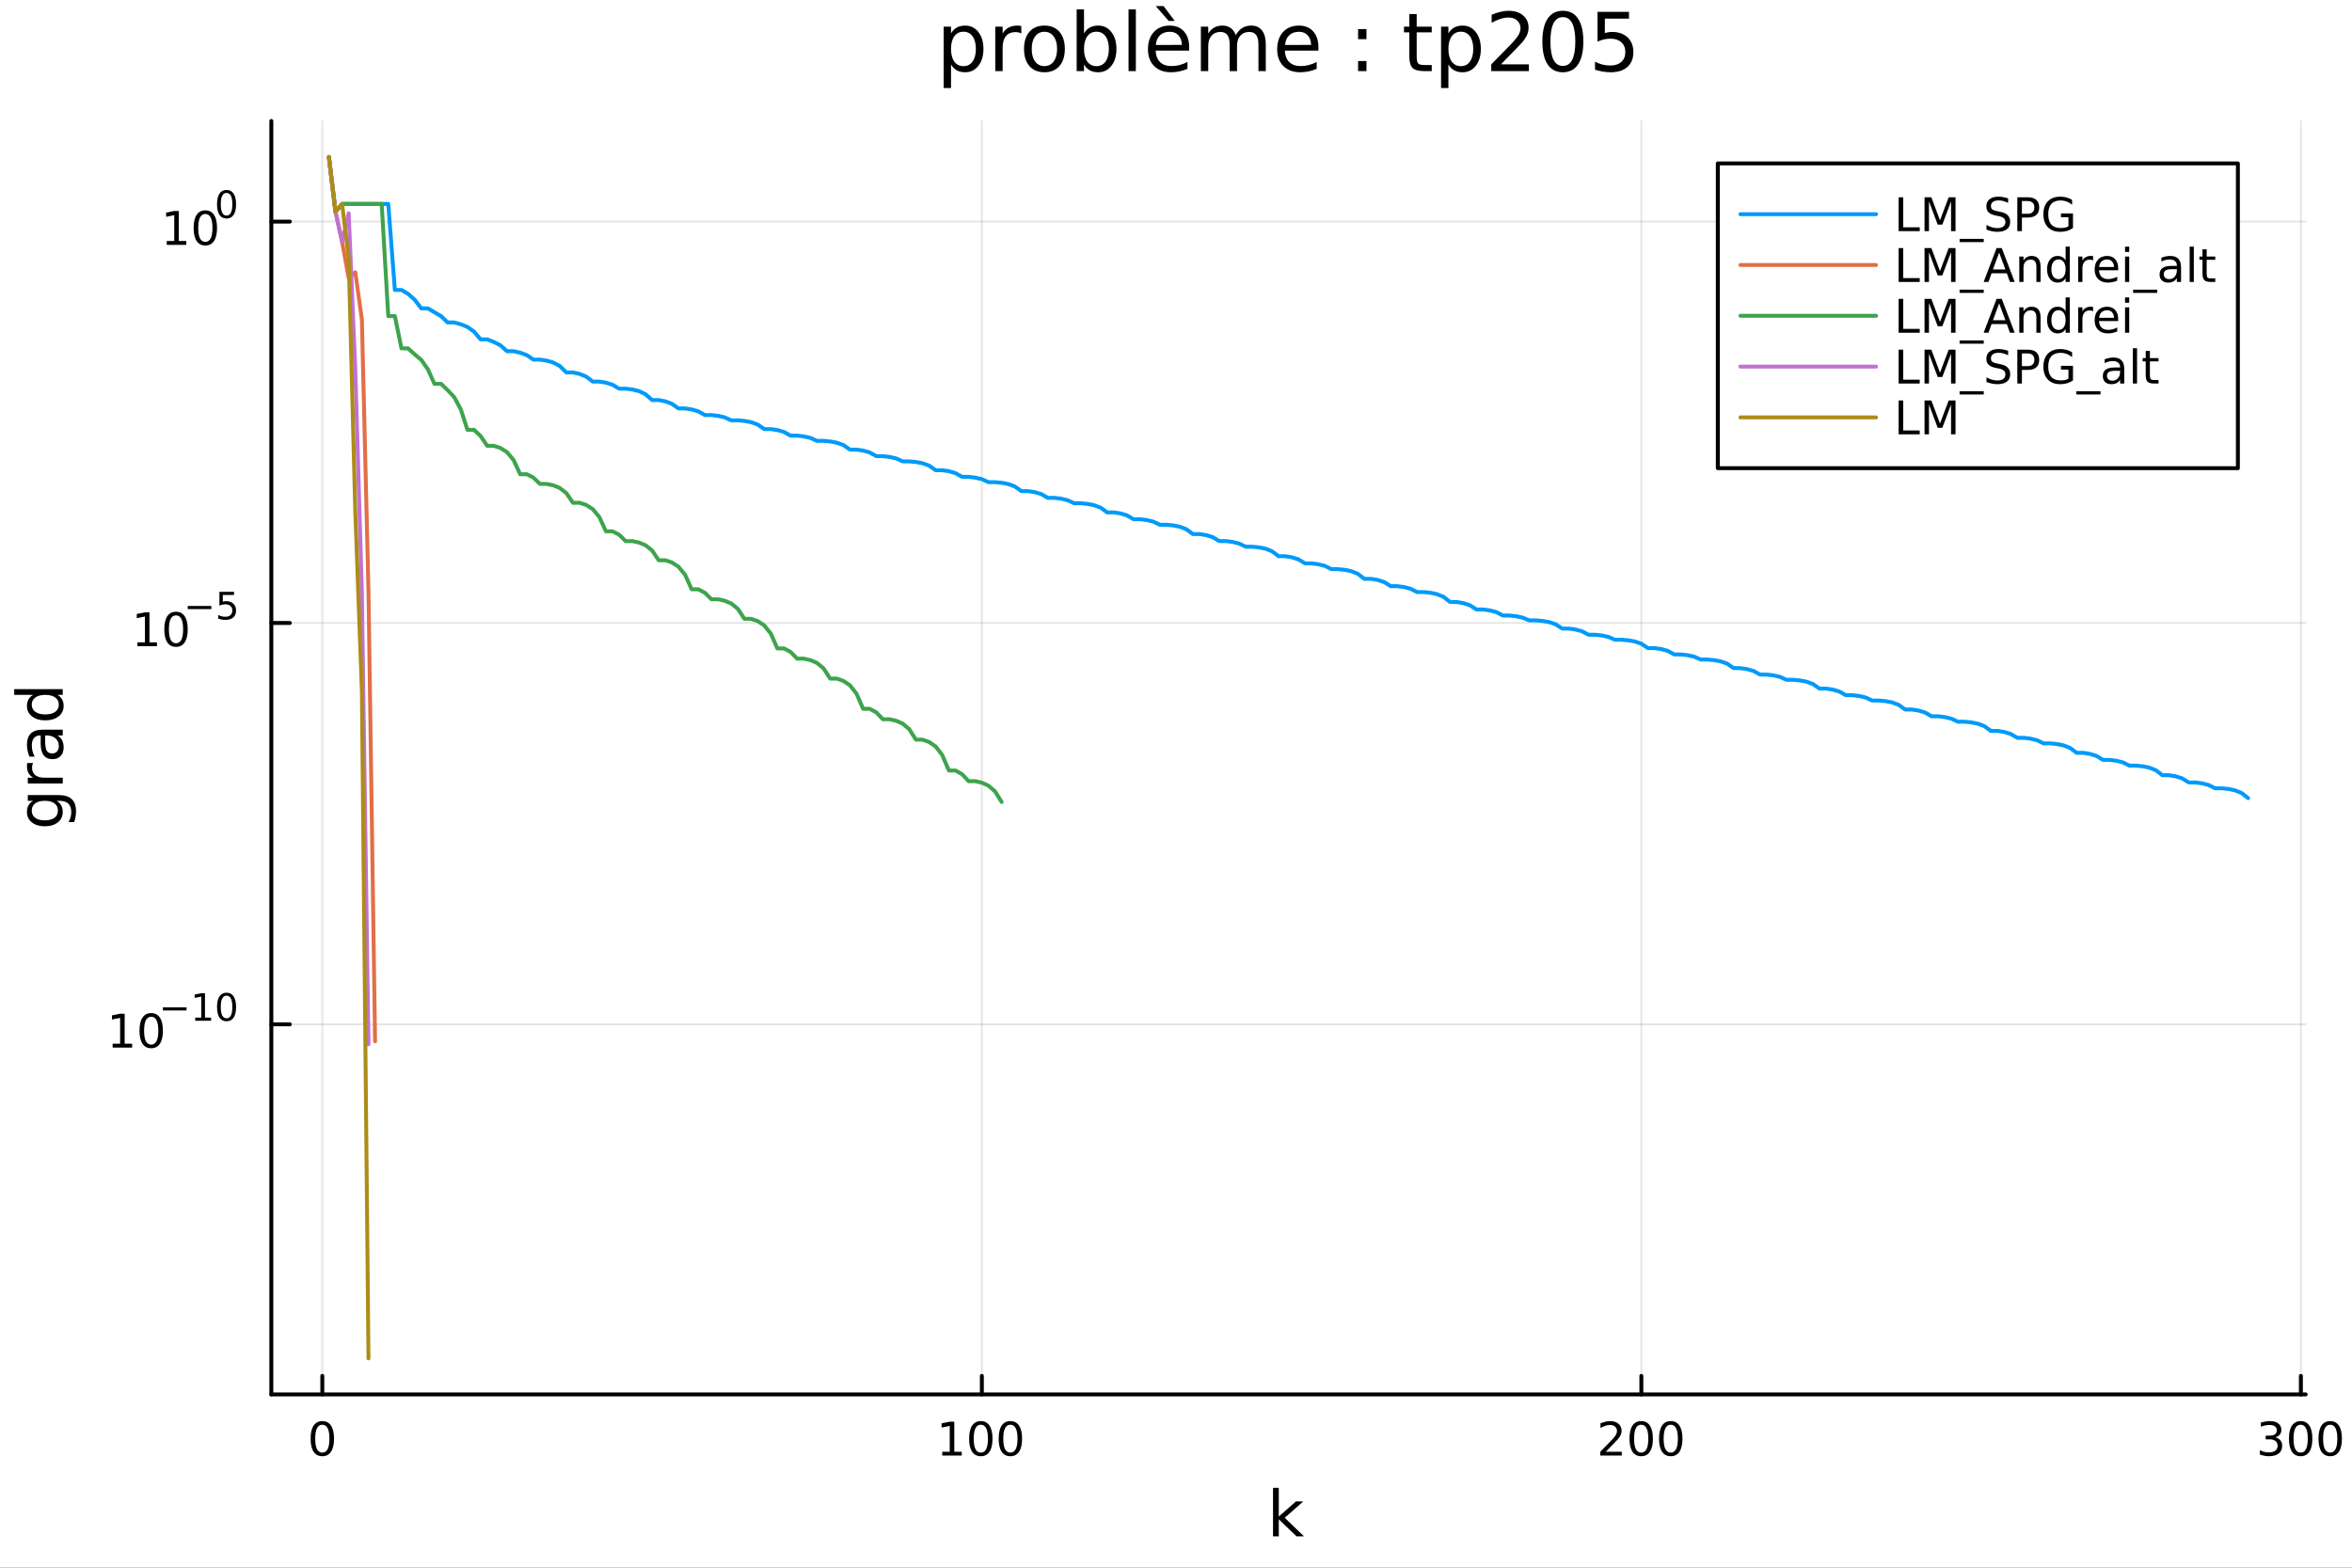 <?xml version="1.0" encoding="utf-8"?>
<svg xmlns="http://www.w3.org/2000/svg" xmlns:xlink="http://www.w3.org/1999/xlink" width="600" height="400" viewBox="0 0 2400 1600">
<rect x="0" y="0" width="2400" height="1600" fill="#333333" stroke="none"/>
<defs>
  <clipPath id="clip650">
    <rect x="0" y="0" width="2400" height="1600"/>
  </clipPath>
</defs>
<path clip-path="url(#clip650)" d="M0 1600 L2400 1600 L2400 0 L0 0  Z" fill="#ffffff" fill-rule="evenodd" fill-opacity="1"/>
<defs>
  <clipPath id="clip651">
    <rect x="480" y="0" width="1681" height="1600"/>
  </clipPath>
</defs>
<path clip-path="url(#clip650)" d="M276.876 1423.18 L2352.76 1423.18 L2352.76 123.472 L276.876 123.472  Z" fill="#ffffff" fill-rule="evenodd" fill-opacity="1"/>
<defs>
  <clipPath id="clip652">
    <rect x="276" y="123" width="2077" height="1301"/>
  </clipPath>
</defs>
<polyline clip-path="url(#clip652)" style="stroke:#000000; stroke-linecap:round; stroke-linejoin:round; stroke-width:2; stroke-opacity:0.1; fill:none" points="328.897,1423.18 328.897,123.472 "/>
<polyline clip-path="url(#clip652)" style="stroke:#000000; stroke-linecap:round; stroke-linejoin:round; stroke-width:2; stroke-opacity:0.1; fill:none" points="1001.88,1423.18 1001.88,123.472 "/>
<polyline clip-path="url(#clip652)" style="stroke:#000000; stroke-linecap:round; stroke-linejoin:round; stroke-width:2; stroke-opacity:0.1; fill:none" points="1674.86,1423.18 1674.86,123.472 "/>
<polyline clip-path="url(#clip652)" style="stroke:#000000; stroke-linecap:round; stroke-linejoin:round; stroke-width:2; stroke-opacity:0.1; fill:none" points="2347.84,1423.18 2347.84,123.472 "/>
<polyline clip-path="url(#clip650)" style="stroke:#000000; stroke-linecap:round; stroke-linejoin:round; stroke-width:4; stroke-opacity:1; fill:none" points="276.876,1423.18 2352.76,1423.18 "/>
<polyline clip-path="url(#clip650)" style="stroke:#000000; stroke-linecap:round; stroke-linejoin:round; stroke-width:4; stroke-opacity:1; fill:none" points="328.897,1423.18 328.897,1404.28 "/>
<polyline clip-path="url(#clip650)" style="stroke:#000000; stroke-linecap:round; stroke-linejoin:round; stroke-width:4; stroke-opacity:1; fill:none" points="1001.88,1423.18 1001.88,1404.28 "/>
<polyline clip-path="url(#clip650)" style="stroke:#000000; stroke-linecap:round; stroke-linejoin:round; stroke-width:4; stroke-opacity:1; fill:none" points="1674.86,1423.18 1674.86,1404.28 "/>
<polyline clip-path="url(#clip650)" style="stroke:#000000; stroke-linecap:round; stroke-linejoin:round; stroke-width:4; stroke-opacity:1; fill:none" points="2347.84,1423.18 2347.84,1404.28 "/>
<path clip-path="url(#clip650)" d="M328.897 1454.1 Q325.286 1454.1 323.457 1457.66 Q321.652 1461.2 321.652 1468.33 Q321.652 1475.44 323.457 1479.01 Q325.286 1482.55 328.897 1482.55 Q332.531 1482.55 334.337 1479.01 Q336.166 1475.44 336.166 1468.33 Q336.166 1461.2 334.337 1457.66 Q332.531 1454.1 328.897 1454.1 M328.897 1450.39 Q334.707 1450.39 337.763 1455 Q340.841 1459.58 340.841 1468.33 Q340.841 1477.06 337.763 1481.67 Q334.707 1486.25 328.897 1486.25 Q323.087 1486.25 320.008 1481.67 Q316.953 1477.06 316.953 1468.33 Q316.953 1459.58 320.008 1455 Q323.087 1450.39 328.897 1450.39 Z" fill="#000000" fill-rule="nonzero" fill-opacity="1" /><path clip-path="url(#clip650)" d="M961.486 1481.64 L969.125 1481.64 L969.125 1455.28 L960.814 1456.95 L960.814 1452.69 L969.078 1451.02 L973.754 1451.02 L973.754 1481.64 L981.393 1481.64 L981.393 1485.58 L961.486 1485.58 L961.486 1481.64 Z" fill="#000000" fill-rule="nonzero" fill-opacity="1" /><path clip-path="url(#clip650)" d="M1000.84 1454.1 Q997.226 1454.1 995.398 1457.66 Q993.592 1461.2 993.592 1468.33 Q993.592 1475.44 995.398 1479.01 Q997.226 1482.55 1000.84 1482.55 Q1004.47 1482.55 1006.28 1479.01 Q1008.11 1475.44 1008.11 1468.33 Q1008.11 1461.2 1006.28 1457.66 Q1004.47 1454.1 1000.84 1454.1 M1000.84 1450.39 Q1006.65 1450.39 1009.7 1455 Q1012.78 1459.58 1012.78 1468.33 Q1012.78 1477.06 1009.7 1481.67 Q1006.65 1486.25 1000.84 1486.25 Q995.027 1486.25 991.949 1481.67 Q988.893 1477.06 988.893 1468.33 Q988.893 1459.58 991.949 1455 Q995.027 1450.39 1000.84 1450.39 Z" fill="#000000" fill-rule="nonzero" fill-opacity="1" /><path clip-path="url(#clip650)" d="M1031 1454.1 Q1027.39 1454.1 1025.56 1457.66 Q1023.75 1461.2 1023.75 1468.33 Q1023.75 1475.44 1025.56 1479.01 Q1027.39 1482.55 1031 1482.55 Q1034.63 1482.55 1036.44 1479.01 Q1038.27 1475.44 1038.27 1468.33 Q1038.27 1461.2 1036.44 1457.66 Q1034.63 1454.1 1031 1454.1 M1031 1450.39 Q1036.81 1450.39 1039.86 1455 Q1042.94 1459.58 1042.94 1468.33 Q1042.94 1477.06 1039.86 1481.67 Q1036.81 1486.25 1031 1486.25 Q1025.19 1486.25 1022.11 1481.67 Q1019.05 1477.06 1019.05 1468.33 Q1019.05 1459.58 1022.11 1455 Q1025.19 1450.39 1031 1450.39 Z" fill="#000000" fill-rule="nonzero" fill-opacity="1" /><path clip-path="url(#clip650)" d="M1638.55 1481.64 L1654.87 1481.64 L1654.87 1485.58 L1632.93 1485.58 L1632.93 1481.64 Q1635.59 1478.89 1640.17 1474.26 Q1644.78 1469.61 1645.96 1468.27 Q1648.21 1465.74 1649.09 1464.01 Q1649.99 1462.25 1649.99 1460.56 Q1649.99 1457.8 1648.04 1456.07 Q1646.12 1454.33 1643.02 1454.33 Q1640.82 1454.33 1638.37 1455.09 Q1635.94 1455.86 1633.16 1457.41 L1633.16 1452.69 Q1635.98 1451.55 1638.44 1450.97 Q1640.89 1450.39 1642.93 1450.39 Q1648.3 1450.39 1651.49 1453.08 Q1654.69 1455.77 1654.69 1460.26 Q1654.69 1462.39 1653.88 1464.31 Q1653.09 1466.2 1650.98 1468.8 Q1650.41 1469.47 1647.3 1472.69 Q1644.2 1475.88 1638.55 1481.64 Z" fill="#000000" fill-rule="nonzero" fill-opacity="1" /><path clip-path="url(#clip650)" d="M1674.69 1454.1 Q1671.08 1454.1 1669.25 1457.66 Q1667.44 1461.2 1667.44 1468.33 Q1667.44 1475.44 1669.25 1479.01 Q1671.08 1482.55 1674.69 1482.55 Q1678.32 1482.55 1680.13 1479.01 Q1681.96 1475.44 1681.96 1468.33 Q1681.96 1461.2 1680.13 1457.66 Q1678.32 1454.1 1674.69 1454.1 M1674.69 1450.39 Q1680.5 1450.39 1683.55 1455 Q1686.63 1459.58 1686.63 1468.33 Q1686.63 1477.06 1683.55 1481.67 Q1680.5 1486.25 1674.69 1486.25 Q1668.88 1486.25 1665.8 1481.67 Q1662.74 1477.06 1662.74 1468.33 Q1662.74 1459.58 1665.8 1455 Q1668.88 1450.39 1674.69 1450.39 Z" fill="#000000" fill-rule="nonzero" fill-opacity="1" /><path clip-path="url(#clip650)" d="M1704.85 1454.1 Q1701.24 1454.1 1699.41 1457.66 Q1697.6 1461.2 1697.6 1468.33 Q1697.6 1475.44 1699.41 1479.01 Q1701.24 1482.55 1704.85 1482.55 Q1708.48 1482.55 1710.29 1479.01 Q1712.12 1475.44 1712.12 1468.33 Q1712.12 1461.2 1710.29 1457.66 Q1708.48 1454.1 1704.85 1454.1 M1704.85 1450.39 Q1710.66 1450.39 1713.72 1455 Q1716.79 1459.58 1716.79 1468.33 Q1716.79 1477.06 1713.72 1481.67 Q1710.66 1486.25 1704.85 1486.25 Q1699.04 1486.25 1695.96 1481.67 Q1692.9 1477.06 1692.9 1468.33 Q1692.9 1459.58 1695.96 1455 Q1699.04 1450.39 1704.85 1450.39 Z" fill="#000000" fill-rule="nonzero" fill-opacity="1" /><path clip-path="url(#clip650)" d="M2321.6 1466.95 Q2324.96 1467.66 2326.84 1469.93 Q2328.73 1472.2 2328.73 1475.53 Q2328.73 1480.65 2325.22 1483.45 Q2321.7 1486.25 2315.22 1486.25 Q2313.04 1486.25 2310.73 1485.81 Q2308.43 1485.39 2305.98 1484.54 L2305.98 1480.02 Q2307.92 1481.16 2310.24 1481.74 Q2312.55 1482.32 2315.08 1482.32 Q2319.48 1482.32 2321.77 1480.58 Q2324.08 1478.84 2324.08 1475.53 Q2324.08 1472.48 2321.93 1470.77 Q2319.8 1469.03 2315.98 1469.03 L2311.95 1469.03 L2311.95 1465.19 L2316.17 1465.19 Q2319.61 1465.19 2321.44 1463.82 Q2323.27 1462.43 2323.27 1459.84 Q2323.27 1457.18 2321.37 1455.77 Q2319.5 1454.33 2315.98 1454.33 Q2314.06 1454.33 2311.86 1454.75 Q2309.66 1455.16 2307.02 1456.04 L2307.02 1451.88 Q2309.68 1451.14 2312 1450.77 Q2314.34 1450.39 2316.4 1450.39 Q2321.72 1450.39 2324.82 1452.83 Q2327.92 1455.23 2327.92 1459.35 Q2327.92 1462.22 2326.28 1464.21 Q2324.64 1466.18 2321.6 1466.95 Z" fill="#000000" fill-rule="nonzero" fill-opacity="1" /><path clip-path="url(#clip650)" d="M2347.6 1454.1 Q2343.99 1454.1 2342.16 1457.66 Q2340.35 1461.2 2340.35 1468.33 Q2340.35 1475.44 2342.16 1479.01 Q2343.99 1482.55 2347.6 1482.55 Q2351.23 1482.55 2353.04 1479.01 Q2354.87 1475.44 2354.87 1468.33 Q2354.87 1461.2 2353.04 1457.66 Q2351.23 1454.1 2347.6 1454.1 M2347.6 1450.39 Q2353.41 1450.39 2356.47 1455 Q2359.54 1459.58 2359.54 1468.33 Q2359.54 1477.06 2356.47 1481.67 Q2353.41 1486.25 2347.6 1486.25 Q2341.79 1486.25 2338.71 1481.67 Q2335.66 1477.06 2335.66 1468.33 Q2335.66 1459.58 2338.71 1455 Q2341.79 1450.39 2347.6 1450.39 Z" fill="#000000" fill-rule="nonzero" fill-opacity="1" /><path clip-path="url(#clip650)" d="M2377.76 1454.1 Q2374.15 1454.1 2372.32 1457.66 Q2370.52 1461.2 2370.52 1468.33 Q2370.52 1475.44 2372.32 1479.01 Q2374.15 1482.55 2377.76 1482.55 Q2381.4 1482.55 2383.2 1479.01 Q2385.03 1475.44 2385.03 1468.33 Q2385.03 1461.2 2383.2 1457.66 Q2381.4 1454.1 2377.76 1454.1 M2377.76 1450.39 Q2383.57 1450.39 2386.63 1455 Q2389.71 1459.58 2389.71 1468.33 Q2389.71 1477.06 2386.63 1481.67 Q2383.57 1486.25 2377.76 1486.25 Q2371.95 1486.25 2368.87 1481.67 Q2365.82 1477.06 2365.82 1468.33 Q2365.82 1459.58 2368.87 1455 Q2371.95 1450.39 2377.76 1450.39 Z" fill="#000000" fill-rule="nonzero" fill-opacity="1" /><path clip-path="url(#clip650)" d="M1299 1518.52 L1304.89 1518.52 L1304.89 1547.77 L1322.36 1532.4 L1329.84 1532.4 L1310.93 1549.07 L1330.63 1568.04 L1323 1568.04 L1304.89 1550.63 L1304.89 1568.04 L1299 1568.04 L1299 1518.52 Z" fill="#000000" fill-rule="nonzero" fill-opacity="1" /><polyline clip-path="url(#clip652)" style="stroke:#000000; stroke-linecap:round; stroke-linejoin:round; stroke-width:2; stroke-opacity:0.1; fill:none" points="276.876,1045.45 2352.76,1045.45 "/>
<polyline clip-path="url(#clip652)" style="stroke:#000000; stroke-linecap:round; stroke-linejoin:round; stroke-width:2; stroke-opacity:0.1; fill:none" points="276.876,635.808 2352.76,635.808 "/>
<polyline clip-path="url(#clip652)" style="stroke:#000000; stroke-linecap:round; stroke-linejoin:round; stroke-width:2; stroke-opacity:0.1; fill:none" points="276.876,226.166 2352.76,226.166 "/>
<polyline clip-path="url(#clip650)" style="stroke:#000000; stroke-linecap:round; stroke-linejoin:round; stroke-width:4; stroke-opacity:1; fill:none" points="276.876,1423.18 276.876,123.472 "/>
<polyline clip-path="url(#clip650)" style="stroke:#000000; stroke-linecap:round; stroke-linejoin:round; stroke-width:4; stroke-opacity:1; fill:none" points="276.876,1045.45 295.773,1045.45 "/>
<polyline clip-path="url(#clip650)" style="stroke:#000000; stroke-linecap:round; stroke-linejoin:round; stroke-width:4; stroke-opacity:1; fill:none" points="276.876,635.808 295.773,635.808 "/>
<polyline clip-path="url(#clip650)" style="stroke:#000000; stroke-linecap:round; stroke-linejoin:round; stroke-width:4; stroke-opacity:1; fill:none" points="276.876,226.166 295.773,226.166 "/>
<path clip-path="url(#clip650)" d="M114.931 1065.24 L122.57 1065.24 L122.57 1038.88 L114.26 1040.54 L114.26 1036.28 L122.524 1034.62 L127.2 1034.62 L127.2 1065.24 L134.839 1065.24 L134.839 1069.18 L114.931 1069.18 L114.931 1065.24 Z" fill="#000000" fill-rule="nonzero" fill-opacity="1" /><path clip-path="url(#clip650)" d="M154.283 1037.7 Q150.672 1037.7 148.843 1041.26 Q147.038 1044.8 147.038 1051.93 Q147.038 1059.04 148.843 1062.6 Q150.672 1066.14 154.283 1066.14 Q157.917 1066.14 159.723 1062.6 Q161.552 1059.04 161.552 1051.93 Q161.552 1044.8 159.723 1041.26 Q157.917 1037.7 154.283 1037.7 M154.283 1033.99 Q160.093 1033.99 163.149 1038.6 Q166.227 1043.18 166.227 1051.93 Q166.227 1060.66 163.149 1065.26 Q160.093 1069.85 154.283 1069.85 Q148.473 1069.85 145.394 1065.26 Q142.339 1060.66 142.339 1051.93 Q142.339 1043.18 145.394 1038.6 Q148.473 1033.99 154.283 1033.99 Z" fill="#000000" fill-rule="nonzero" fill-opacity="1" /><path clip-path="url(#clip650)" d="M166.227 1028.09 L190.339 1028.09 L190.339 1031.29 L166.227 1031.29 L166.227 1028.09 Z" fill="#000000" fill-rule="nonzero" fill-opacity="1" /><path clip-path="url(#clip650)" d="M199.197 1038.57 L205.404 1038.57 L205.404 1017.15 L198.652 1018.5 L198.652 1015.04 L205.366 1013.69 L209.166 1013.69 L209.166 1038.57 L215.372 1038.57 L215.372 1041.77 L199.197 1041.77 L199.197 1038.57 Z" fill="#000000" fill-rule="nonzero" fill-opacity="1" /><path clip-path="url(#clip650)" d="M231.171 1016.19 Q228.237 1016.19 226.751 1019.08 Q225.284 1021.96 225.284 1027.75 Q225.284 1033.53 226.751 1036.43 Q228.237 1039.3 231.171 1039.3 Q234.124 1039.3 235.591 1036.43 Q237.076 1033.53 237.076 1027.75 Q237.076 1021.96 235.591 1019.08 Q234.124 1016.19 231.171 1016.19 M231.171 1013.18 Q235.891 1013.18 238.374 1016.92 Q240.876 1020.65 240.876 1027.75 Q240.876 1034.85 238.374 1038.59 Q235.891 1042.31 231.171 1042.31 Q226.45 1042.31 223.949 1038.59 Q221.466 1034.85 221.466 1027.75 Q221.466 1020.65 223.949 1016.92 Q226.45 1013.18 231.171 1013.18 Z" fill="#000000" fill-rule="nonzero" fill-opacity="1" /><path clip-path="url(#clip650)" d="M140.247 655.6 L147.886 655.6 L147.886 629.234 L139.575 630.901 L139.575 626.642 L147.839 624.975 L152.515 624.975 L152.515 655.6 L160.154 655.6 L160.154 659.535 L140.247 659.535 L140.247 655.6 Z" fill="#000000" fill-rule="nonzero" fill-opacity="1" /><path clip-path="url(#clip650)" d="M179.598 628.054 Q175.987 628.054 174.159 631.619 Q172.353 635.16 172.353 642.29 Q172.353 649.396 174.159 652.961 Q175.987 656.503 179.598 656.503 Q183.233 656.503 185.038 652.961 Q186.867 649.396 186.867 642.29 Q186.867 635.16 185.038 631.619 Q183.233 628.054 179.598 628.054 M179.598 624.35 Q185.409 624.35 188.464 628.957 Q191.543 633.54 191.543 642.29 Q191.543 651.017 188.464 655.623 Q185.409 660.207 179.598 660.207 Q173.788 660.207 170.71 655.623 Q167.654 651.017 167.654 642.29 Q167.654 633.54 170.71 628.957 Q173.788 624.35 179.598 624.35 Z" fill="#000000" fill-rule="nonzero" fill-opacity="1" /><path clip-path="url(#clip650)" d="M191.543 618.452 L215.654 618.452 L215.654 621.649 L191.543 621.649 L191.543 618.452 Z" fill="#000000" fill-rule="nonzero" fill-opacity="1" /><path clip-path="url(#clip650)" d="M223.892 604.045 L238.807 604.045 L238.807 607.242 L227.372 607.242 L227.372 614.126 Q228.199 613.844 229.027 613.712 Q229.854 613.562 230.682 613.562 Q235.384 613.562 238.13 616.138 Q240.876 618.715 240.876 623.116 Q240.876 627.649 238.054 630.169 Q235.233 632.67 230.099 632.67 Q228.331 632.67 226.488 632.369 Q224.663 632.068 222.707 631.467 L222.707 627.649 Q224.4 628.57 226.205 629.022 Q228.011 629.473 230.023 629.473 Q233.277 629.473 235.177 627.761 Q237.076 626.05 237.076 623.116 Q237.076 620.182 235.177 618.47 Q233.277 616.759 230.023 616.759 Q228.5 616.759 226.977 617.097 Q225.472 617.436 223.892 618.151 L223.892 604.045 Z" fill="#000000" fill-rule="nonzero" fill-opacity="1" /><path clip-path="url(#clip650)" d="M170.17 245.958 L177.809 245.958 L177.809 219.593 L169.499 221.26 L169.499 217 L177.762 215.334 L182.438 215.334 L182.438 245.958 L190.077 245.958 L190.077 249.894 L170.17 249.894 L170.17 245.958 Z" fill="#000000" fill-rule="nonzero" fill-opacity="1" /><path clip-path="url(#clip650)" d="M209.522 218.412 Q205.91 218.412 204.082 221.977 Q202.276 225.519 202.276 232.648 Q202.276 239.755 204.082 243.32 Q205.91 246.861 209.522 246.861 Q213.156 246.861 214.961 243.32 Q216.79 239.755 216.79 232.648 Q216.79 225.519 214.961 221.977 Q213.156 218.412 209.522 218.412 M209.522 214.709 Q215.332 214.709 218.387 219.315 Q221.466 223.898 221.466 232.648 Q221.466 241.375 218.387 245.982 Q215.332 250.565 209.522 250.565 Q203.711 250.565 200.633 245.982 Q197.577 241.375 197.577 232.648 Q197.577 223.898 200.633 219.315 Q203.711 214.709 209.522 214.709 Z" fill="#000000" fill-rule="nonzero" fill-opacity="1" /><path clip-path="url(#clip650)" d="M231.171 196.905 Q228.237 196.905 226.751 199.801 Q225.284 202.679 225.284 208.471 Q225.284 214.245 226.751 217.142 Q228.237 220.019 231.171 220.019 Q234.124 220.019 235.591 217.142 Q237.076 214.245 237.076 208.471 Q237.076 202.679 235.591 199.801 Q234.124 196.905 231.171 196.905 M231.171 193.895 Q235.891 193.895 238.374 197.638 Q240.876 201.362 240.876 208.471 Q240.876 215.562 238.374 219.305 Q235.891 223.029 231.171 223.029 Q226.45 223.029 223.949 219.305 Q221.466 215.562 221.466 208.471 Q221.466 201.362 223.949 197.638 Q226.45 193.895 231.171 193.895 Z" fill="#000000" fill-rule="nonzero" fill-opacity="1" /><path clip-path="url(#clip650)" d="M45.766 817.313 Q39.401 817.313 35.9 819.955 Q32.398 822.565 32.398 827.307 Q32.398 832.018 35.9 834.66 Q39.401 837.27 45.766 837.27 Q52.1 837.27 55.601 834.66 Q59.103 832.018 59.103 827.307 Q59.103 822.565 55.601 819.955 Q52.1 817.313 45.766 817.313 M59.58 811.457 Q68.683 811.457 73.107 815.499 Q77.563 819.541 77.563 827.88 Q77.563 830.967 77.086 833.705 Q76.64 836.442 75.685 839.02 L69.988 839.02 Q71.388 836.442 72.057 833.928 Q72.725 831.413 72.725 828.803 Q72.725 823.042 69.701 820.178 Q66.71 817.313 60.63 817.313 L57.734 817.313 Q60.885 819.127 62.445 821.96 Q64.004 824.793 64.004 828.739 Q64.004 835.296 59.007 839.307 Q54.01 843.317 45.766 843.317 Q37.491 843.317 32.494 839.307 Q27.497 835.296 27.497 828.739 Q27.497 824.793 29.056 821.96 Q30.616 819.127 33.767 817.313 L28.356 817.313 L28.356 811.457 L59.58 811.457 Z" fill="#000000" fill-rule="nonzero" fill-opacity="1" /><path clip-path="url(#clip650)" d="M33.831 778.737 Q33.258 779.724 33.003 780.901 Q32.717 782.047 32.717 783.447 Q32.717 788.413 35.963 791.086 Q39.178 793.728 45.225 793.728 L64.004 793.728 L64.004 799.616 L28.356 799.616 L28.356 793.728 L33.894 793.728 Q30.648 791.882 29.088 788.922 Q27.497 785.962 27.497 781.729 Q27.497 781.124 27.592 780.392 Q27.656 779.66 27.815 778.769 L33.831 778.737 Z" fill="#000000" fill-rule="nonzero" fill-opacity="1" /><path clip-path="url(#clip650)" d="M46.085 756.393 Q46.085 763.491 47.708 766.228 Q49.331 768.965 53.246 768.965 Q56.365 768.965 58.211 766.928 Q60.026 764.86 60.026 761.327 Q60.026 756.457 56.588 753.529 Q53.119 750.569 47.39 750.569 L46.085 750.569 L46.085 756.393 M43.666 744.712 L64.004 744.712 L64.004 750.569 L58.593 750.569 Q61.84 752.574 63.399 755.566 Q64.927 758.558 64.927 762.886 Q64.927 768.361 61.872 771.607 Q58.784 774.822 53.628 774.822 Q47.612 774.822 44.557 770.812 Q41.501 766.769 41.501 758.78 L41.501 750.569 L40.928 750.569 Q36.886 750.569 34.69 753.242 Q32.462 755.884 32.462 760.69 Q32.462 763.746 33.194 766.642 Q33.926 769.538 35.39 772.212 L29.98 772.212 Q28.738 768.997 28.133 765.974 Q27.497 762.95 27.497 760.085 Q27.497 752.351 31.507 748.532 Q35.518 744.712 43.666 744.712 Z" fill="#000000" fill-rule="nonzero" fill-opacity="1" /><path clip-path="url(#clip650)" d="M33.767 709.191 L14.479 709.191 L14.479 703.335 L64.004 703.335 L64.004 709.191 L58.657 709.191 Q61.84 711.038 63.399 713.87 Q64.927 716.671 64.927 720.618 Q64.927 727.079 59.771 731.153 Q54.615 735.195 46.212 735.195 Q37.809 735.195 32.653 731.153 Q27.497 727.079 27.497 720.618 Q27.497 716.671 29.056 713.87 Q30.584 711.038 33.767 709.191 M46.212 729.148 Q52.673 729.148 56.365 726.506 Q60.026 723.833 60.026 719.186 Q60.026 714.539 56.365 711.865 Q52.673 709.191 46.212 709.191 Q39.751 709.191 36.09 711.865 Q32.398 714.539 32.398 719.186 Q32.398 723.833 36.09 726.506 Q39.751 729.148 46.212 729.148 Z" fill="#000000" fill-rule="nonzero" fill-opacity="1" /><path clip-path="url(#clip650)" d="M970.428 65.77 L970.428 89.833 L962.934 89.833 L962.934 27.206 L970.428 27.206 L970.428 34.092 Q972.778 30.041 976.342 28.097 Q979.948 26.112 984.93 26.112 Q993.194 26.112 998.339 32.675 Q1003.52 39.237 1003.52 49.931 Q1003.52 60.626 998.339 67.188 Q993.194 73.751 984.93 73.751 Q979.948 73.751 976.342 71.806 Q972.778 69.821 970.428 65.77 M995.787 49.931 Q995.787 41.708 992.384 37.05 Q989.022 32.35 983.107 32.35 Q977.193 32.35 973.79 37.05 Q970.428 41.708 970.428 49.931 Q970.428 58.155 973.79 62.854 Q977.193 67.512 983.107 67.512 Q989.022 67.512 992.384 62.854 Q995.787 58.155 995.787 49.931 Z" fill="#000000" fill-rule="nonzero" fill-opacity="1" /><path clip-path="url(#clip650)" d="M1042.17 34.173 Q1040.91 33.444 1039.41 33.12 Q1037.96 32.756 1036.17 32.756 Q1029.85 32.756 1026.45 36.888 Q1023.09 40.979 1023.09 48.676 L1023.09 72.576 L1015.6 72.576 L1015.6 27.206 L1023.09 27.206 L1023.09 34.254 Q1025.44 30.122 1029.21 28.138 Q1032.97 26.112 1038.36 26.112 Q1039.13 26.112 1040.06 26.234 Q1040.99 26.315 1042.13 26.517 L1042.17 34.173 Z" fill="#000000" fill-rule="nonzero" fill-opacity="1" /><path clip-path="url(#clip650)" d="M1065.75 32.431 Q1059.75 32.431 1056.27 37.131 Q1052.78 41.789 1052.78 49.931 Q1052.78 58.074 1056.23 62.773 Q1059.71 67.431 1065.75 67.431 Q1071.7 67.431 1075.18 62.732 Q1078.67 58.033 1078.67 49.931 Q1078.67 41.87 1075.18 37.171 Q1071.7 32.431 1065.75 32.431 M1065.75 26.112 Q1075.47 26.112 1081.02 32.431 Q1086.57 38.751 1086.57 49.931 Q1086.57 61.071 1081.02 67.431 Q1075.47 73.751 1065.75 73.751 Q1055.98 73.751 1050.43 67.431 Q1044.92 61.071 1044.92 49.931 Q1044.92 38.751 1050.43 32.431 Q1055.98 26.112 1065.75 26.112 Z" fill="#000000" fill-rule="nonzero" fill-opacity="1" /><path clip-path="url(#clip650)" d="M1131.49 49.931 Q1131.49 41.708 1128.09 37.05 Q1124.73 32.35 1118.81 32.35 Q1112.9 32.35 1109.5 37.05 Q1106.13 41.708 1106.13 49.931 Q1106.13 58.155 1109.5 62.854 Q1112.9 67.512 1118.81 67.512 Q1124.73 67.512 1128.09 62.854 Q1131.49 58.155 1131.49 49.931 M1106.13 34.092 Q1108.48 30.041 1112.05 28.097 Q1115.65 26.112 1120.64 26.112 Q1128.9 26.112 1134.04 32.675 Q1139.23 39.237 1139.23 49.931 Q1139.23 60.626 1134.04 67.188 Q1128.9 73.751 1120.64 73.751 Q1115.65 73.751 1112.05 71.806 Q1108.48 69.821 1106.13 65.77 L1106.13 72.576 L1098.64 72.576 L1098.64 9.544 L1106.13 9.544 L1106.13 34.092 Z" fill="#000000" fill-rule="nonzero" fill-opacity="1" /><path clip-path="url(#clip650)" d="M1151.58 9.544 L1159.04 9.544 L1159.04 72.576 L1151.58 72.576 L1151.58 9.544 Z" fill="#000000" fill-rule="nonzero" fill-opacity="1" /><path clip-path="url(#clip650)" d="M1213.44 48.028 L1213.44 51.673 L1179.17 51.673 Q1179.66 59.37 1183.79 63.421 Q1187.96 67.431 1195.37 67.431 Q1199.67 67.431 1203.68 66.378 Q1207.73 65.325 1211.7 63.218 L1211.7 70.267 Q1207.69 71.968 1203.48 72.86 Q1199.26 73.751 1194.93 73.751 Q1184.07 73.751 1177.71 67.431 Q1171.39 61.112 1171.39 50.337 Q1171.39 39.197 1177.39 32.675 Q1183.42 26.112 1193.63 26.112 Q1202.79 26.112 1208.09 32.026 Q1213.44 37.9 1213.44 48.028 M1205.99 45.84 Q1205.91 39.723 1202.54 36.077 Q1199.22 32.431 1193.71 32.431 Q1187.48 32.431 1183.71 35.956 Q1179.98 39.48 1179.41 45.88 L1205.99 45.84 M1187.31 6.222 L1198.74 21.373 L1192.54 21.373 L1179.33 6.222 L1187.31 6.222 Z" fill="#000000" fill-rule="nonzero" fill-opacity="1" /><path clip-path="url(#clip650)" d="M1261 35.915 Q1263.79 30.892 1267.68 28.502 Q1271.57 26.112 1276.84 26.112 Q1283.93 26.112 1287.78 31.095 Q1291.62 36.037 1291.62 45.192 L1291.62 72.576 L1284.13 72.576 L1284.13 45.435 Q1284.13 38.913 1281.82 35.753 Q1279.51 32.594 1274.77 32.594 Q1268.98 32.594 1265.62 36.442 Q1262.26 40.29 1262.26 46.934 L1262.26 72.576 L1254.76 72.576 L1254.76 45.435 Q1254.76 38.873 1252.45 35.753 Q1250.14 32.594 1245.32 32.594 Q1239.61 32.594 1236.25 36.482 Q1232.89 40.331 1232.89 46.934 L1232.89 72.576 L1225.39 72.576 L1225.39 27.206 L1232.89 27.206 L1232.89 34.254 Q1235.44 30.082 1239 28.097 Q1242.57 26.112 1247.47 26.112 Q1252.41 26.112 1255.85 28.624 Q1259.34 31.135 1261 35.915 Z" fill="#000000" fill-rule="nonzero" fill-opacity="1" /><path clip-path="url(#clip650)" d="M1345.3 48.028 L1345.3 51.673 L1311.03 51.673 Q1311.51 59.37 1315.65 63.421 Q1319.82 67.431 1327.23 67.431 Q1331.53 67.431 1335.54 66.378 Q1339.59 65.325 1343.56 63.218 L1343.56 70.267 Q1339.55 71.968 1335.33 72.86 Q1331.12 73.751 1326.79 73.751 Q1315.93 73.751 1309.57 67.431 Q1303.25 61.112 1303.25 50.337 Q1303.25 39.197 1309.25 32.675 Q1315.28 26.112 1325.49 26.112 Q1334.64 26.112 1339.95 32.026 Q1345.3 37.9 1345.3 48.028 M1337.85 45.84 Q1337.76 39.723 1334.4 36.077 Q1331.08 32.431 1325.57 32.431 Q1319.33 32.431 1315.57 35.956 Q1311.84 39.48 1311.27 45.88 L1337.85 45.84 Z" fill="#000000" fill-rule="nonzero" fill-opacity="1" /><path clip-path="url(#clip650)" d="M1385.81 62.287 L1394.36 62.287 L1394.36 72.576 L1385.81 72.576 L1385.81 62.287 M1385.81 29.677 L1394.36 29.677 L1394.36 39.966 L1385.81 39.966 L1385.81 29.677 Z" fill="#000000" fill-rule="nonzero" fill-opacity="1" /><path clip-path="url(#clip650)" d="M1445.6 14.324 L1445.6 27.206 L1460.95 27.206 L1460.95 32.999 L1445.6 32.999 L1445.6 57.628 Q1445.6 63.178 1447.1 64.758 Q1448.64 66.338 1453.3 66.338 L1460.95 66.338 L1460.95 72.576 L1453.3 72.576 Q1444.67 72.576 1441.39 69.376 Q1438.1 66.135 1438.1 57.628 L1438.1 32.999 L1432.64 32.999 L1432.64 27.206 L1438.1 27.206 L1438.1 14.324 L1445.6 14.324 Z" fill="#000000" fill-rule="nonzero" fill-opacity="1" /><path clip-path="url(#clip650)" d="M1477.97 65.77 L1477.97 89.833 L1470.47 89.833 L1470.47 27.206 L1477.97 27.206 L1477.97 34.092 Q1480.32 30.041 1483.88 28.097 Q1487.49 26.112 1492.47 26.112 Q1500.73 26.112 1505.88 32.675 Q1511.06 39.237 1511.06 49.931 Q1511.06 60.626 1505.88 67.188 Q1500.73 73.751 1492.47 73.751 Q1487.49 73.751 1483.88 71.806 Q1480.32 69.821 1477.97 65.77 M1503.32 49.931 Q1503.32 41.708 1499.92 37.05 Q1496.56 32.35 1490.65 32.35 Q1484.73 32.35 1481.33 37.05 Q1477.97 41.708 1477.97 49.931 Q1477.97 58.155 1481.33 62.854 Q1484.73 67.512 1490.65 67.512 Q1496.56 67.512 1499.92 62.854 Q1503.32 58.155 1503.32 49.931 Z" fill="#000000" fill-rule="nonzero" fill-opacity="1" /><path clip-path="url(#clip650)" d="M1531.52 65.689 L1560.08 65.689 L1560.08 72.576 L1521.68 72.576 L1521.68 65.689 Q1526.33 60.869 1534.35 52.767 Q1542.42 44.625 1544.48 42.275 Q1548.41 37.86 1549.95 34.822 Q1551.53 31.743 1551.53 28.786 Q1551.53 23.965 1548.13 20.927 Q1544.77 17.889 1539.34 17.889 Q1535.49 17.889 1531.19 19.226 Q1526.94 20.562 1522.08 23.276 L1522.08 15.013 Q1527.02 13.028 1531.32 12.015 Q1535.61 11.002 1539.18 11.002 Q1548.57 11.002 1554.16 15.701 Q1559.75 20.4 1559.75 28.259 Q1559.75 31.986 1558.34 35.348 Q1556.96 38.67 1553.27 43.207 Q1552.26 44.382 1546.83 50.013 Q1541.4 55.603 1531.52 65.689 Z" fill="#000000" fill-rule="nonzero" fill-opacity="1" /><path clip-path="url(#clip650)" d="M1594.75 17.484 Q1588.43 17.484 1585.23 23.722 Q1582.07 29.92 1582.07 42.397 Q1582.07 54.833 1585.23 61.071 Q1588.43 67.269 1594.75 67.269 Q1601.11 67.269 1604.27 61.071 Q1607.47 54.833 1607.47 42.397 Q1607.47 29.92 1604.27 23.722 Q1601.11 17.484 1594.75 17.484 M1594.75 11.002 Q1604.92 11.002 1610.27 19.064 Q1615.66 27.084 1615.66 42.397 Q1615.66 57.669 1610.27 65.73 Q1604.92 73.751 1594.75 73.751 Q1584.59 73.751 1579.2 65.73 Q1573.85 57.669 1573.85 42.397 Q1573.85 27.084 1579.2 19.064 Q1584.59 11.002 1594.75 11.002 Z" fill="#000000" fill-rule="nonzero" fill-opacity="1" /><path clip-path="url(#clip650)" d="M1630.12 12.096 L1662.24 12.096 L1662.24 18.983 L1637.61 18.983 L1637.61 33.809 Q1639.39 33.201 1641.18 32.918 Q1642.96 32.594 1644.74 32.594 Q1654.87 32.594 1660.78 38.143 Q1666.7 43.693 1666.7 53.172 Q1666.7 62.935 1660.62 68.363 Q1654.54 73.751 1643.49 73.751 Q1639.68 73.751 1635.71 73.103 Q1631.78 72.454 1627.57 71.158 L1627.57 62.935 Q1631.21 64.92 1635.1 65.892 Q1638.99 66.864 1643.32 66.864 Q1650.33 66.864 1654.42 63.178 Q1658.51 59.492 1658.51 53.172 Q1658.51 46.853 1654.42 43.166 Q1650.33 39.48 1643.32 39.48 Q1640.04 39.48 1636.76 40.209 Q1633.52 40.938 1630.12 42.478 L1630.12 12.096 Z" fill="#000000" fill-rule="nonzero" fill-opacity="1" /><polyline clip-path="url(#clip652)" style="stroke:#009af9; stroke-linecap:round; stroke-linejoin:round; stroke-width:4; stroke-opacity:1; fill:none" points="335.627,160.256 342.357,216.069 349.086,208.142 355.816,208.142 362.546,208.142 369.276,208.142 376.006,208.142 382.736,208.142 389.465,208.142 396.195,208.142 402.925,295.921 409.655,295.921 416.385,299.895 423.115,305.902 429.844,314.734 436.574,314.734 443.304,318.658 450.034,322.628 456.764,329.099 463.493,329.099 470.223,330.978 476.953,333.66 483.683,338.434 490.413,346.384 497.143,346.384 503.872,349.014 510.602,352.409 517.332,358.443 524.062,358.443 530.792,359.953 537.521,362.434 544.251,367.046 550.981,367.046 557.711,368.079 564.441,369.954 571.171,373.526 577.9,380.08 584.63,380.08 591.36,381.628 598.09,384.339 604.82,389.444 611.549,389.444 618.279,390.559 625.009,392.651 631.739,396.662 638.469,396.662 645.199,397.509 651.928,399.146 658.658,402.318 665.388,408.309 672.118,408.309 678.848,409.612 685.578,412.094 692.307,416.85 699.037,416.85 705.767,417.856 712.497,419.814 719.227,423.605 725.956,423.605 732.686,424.396 739.416,425.949 746.146,428.979 752.876,428.979 759.606,429.605 766.335,430.841 773.065,433.266 779.795,437.938 786.525,437.938 793.255,438.921 799.984,440.852 806.714,444.601 813.444,444.601 820.174,445.382 826.904,446.922 833.634,449.932 840.363,449.932 847.093,450.554 853.823,451.785 860.553,454.202 867.283,458.871 874.012,458.871 880.742,459.853 887.472,461.786 894.202,465.548 900.932,465.548 907.662,466.331 914.391,467.88 921.121,470.909 927.851,470.909 934.581,471.535 941.311,472.775 948.04,475.212 954.77,479.922 961.5,479.922 968.23,480.914 974.96,482.869 981.69,486.674 988.419,486.674 995.149,487.467 1001.88,489.036 1008.61,492.105 1015.34,492.105 1022.07,492.74 1028.8,493.998 1035.53,496.47 1042.26,501.25 1048.99,501.25 1055.72,502.258 1062.45,504.245 1069.18,508.113 1075.91,508.113 1082.64,508.92 1089.37,510.516 1096.1,513.639 1102.83,513.639 1109.56,514.285 1116.29,515.567 1123.02,518.085 1129.75,522.951 1136.48,522.951 1143.21,523.979 1149.94,526.005 1156.66,529.946 1163.39,529.946 1170.12,530.769 1176.85,532.398 1183.58,535.583 1190.31,535.583 1197.04,536.243 1203.77,537.551 1210.5,540.12 1217.23,545.084 1223.96,545.084 1230.69,546.134 1237.42,548.202 1244.15,552.225 1250.88,552.225 1257.61,553.067 1264.34,554.73 1271.07,557.983 1277.8,557.983 1284.53,558.658 1291.26,559.995 1297.99,562.619 1304.72,567.688 1311.45,567.688 1318.18,568.761 1324.91,570.875 1331.64,574.985 1338.37,574.985 1345.1,575.846 1351.83,577.547 1358.56,580.871 1365.29,580.871 1372.02,581.561 1378.75,582.928 1385.48,585.612 1392.21,590.79 1398.94,590.79 1405.67,591.888 1412.4,594.05 1419.13,598.25 1425.86,598.25 1432.59,599.131 1439.32,600.871 1446.05,604.27 1452.78,604.27 1459.51,604.976 1466.24,606.375 1472.97,609.119 1479.7,614.411 1486.43,614.411 1493.16,615.534 1499.89,617.746 1506.62,622.04 1513.35,622.04 1520.08,622.941 1526.81,624.721 1533.53,628.197 1540.26,628.197 1546.99,628.92 1553.72,630.351 1560.45,633.158 1567.18,633.158 1573.91,633.737 1580.64,634.887 1587.37,637.15 1594.1,641.54 1600.83,641.54 1607.56,642.463 1614.29,644.284 1621.02,647.839 1627.75,647.839 1634.48,648.579 1641.21,650.043 1647.94,652.915 1654.67,652.915 1661.4,653.508 1668.13,654.685 1674.86,657 1681.59,661.489 1688.32,661.489 1695.05,662.433 1701.78,664.297 1708.51,667.933 1715.24,667.933 1721.97,668.69 1728.7,670.189 1735.43,673.127 1742.16,673.127 1748.89,673.734 1755.62,674.938 1762.35,677.307 1769.08,681.897 1775.81,681.897 1782.54,682.864 1789.27,684.771 1796,688.49 1802.73,688.49 1809.46,689.265 1816.19,690.799 1822.92,693.804 1829.65,693.804 1836.38,694.426 1843.11,695.658 1849.84,698.082 1856.57,702.775 1863.3,702.775 1870.03,703.765 1876.76,705.717 1883.49,709.52 1890.22,709.52 1896.95,710.313 1903.67,711.883 1910.4,714.957 1917.13,714.957 1923.86,715.594 1930.59,716.855 1937.32,719.335 1944.05,724.134 1950.78,724.134 1957.51,725.147 1964.24,727.144 1970.97,731.033 1977.7,731.033 1984.43,731.846 1991.16,733.453 1997.89,736.598 2004.62,736.598 2011.35,737.249 2018.08,738.54 2024.81,741.078 2031.54,745.984 2038.27,745.984 2045,747.021 2051.73,749.065 2058.46,753.042 2065.19,753.042 2071.92,753.874 2078.65,755.519 2085.38,758.735 2092.11,758.735 2098.84,759.402 2105.57,760.724 2112.3,763.32 2119.03,768.336 2125.76,768.336 2132.49,769.397 2139.22,771.489 2145.95,775.557 2152.68,775.557 2159.41,776.408 2166.14,778.092 2172.87,781.382 2179.6,781.382 2186.33,782.065 2193.06,783.418 2199.79,786.074 2206.52,791.202 2213.25,791.202 2219.98,792.288 2226.71,794.429 2233.44,798.589 2240.17,798.589 2246.9,799.46 2253.63,801.183 2260.36,804.549 2267.09,804.549 2273.82,805.248 2280.54,806.632 2287.27,809.35 2294,814.592 "/>
<polyline clip-path="url(#clip652)" style="stroke:#e26f46; stroke-linecap:round; stroke-linejoin:round; stroke-width:4; stroke-opacity:1; fill:none" points="335.627,160.256 342.357,216.069 349.086,246.889 355.816,283.722 362.546,277.879 369.276,326.151 376.006,603.263 382.736,1062.76 "/>
<polyline clip-path="url(#clip652)" style="stroke:#3da44d; stroke-linecap:round; stroke-linejoin:round; stroke-width:4; stroke-opacity:1; fill:none" points="335.627,160.256 342.357,216.069 349.086,208.142 355.816,208.142 362.546,208.142 369.276,208.142 376.006,208.142 382.736,208.142 389.465,208.142 396.195,322.592 402.925,322.592 409.655,355.541 416.385,355.541 423.115,361.659 429.844,367.279 436.574,376.802 443.304,391.747 450.034,391.747 456.764,398.164 463.493,405.297 470.223,417.841 476.953,438.652 483.683,438.652 490.413,445.072 497.143,454.979 503.872,454.979 510.602,457.198 517.332,461.459 524.062,469.493 530.792,483.996 537.521,483.996 544.251,487.413 550.981,493.903 557.711,493.903 564.441,495.297 571.171,498.031 577.9,503.298 584.63,513.139 591.36,513.139 598.09,515.335 604.82,519.595 611.549,527.653 618.279,542.263 625.009,542.263 631.739,545.702 638.469,552.272 645.199,552.272 651.928,553.686 658.658,556.461 665.388,561.807 672.118,571.799 678.848,571.799 685.578,574.033 692.307,578.37 699.037,586.571 705.767,601.429 712.497,601.429 719.227,604.938 725.956,611.64 732.686,611.64 739.416,613.085 746.146,615.919 752.876,621.377 759.606,631.565 766.335,631.565 773.065,633.85 779.795,638.28 786.525,646.651 793.255,661.792 799.984,661.792 806.714,665.379 813.444,672.225 820.174,672.225 826.904,673.703 833.634,676.601 840.363,682.179 847.093,692.578 853.823,692.578 860.553,694.915 867.283,699.445 874.012,707.992 880.742,723.427 887.472,723.427 894.202,727.096 900.932,734.09 907.662,734.09 914.391,735.603 921.121,738.568 927.851,744.269 934.581,754.883 941.311,754.883 948.04,757.274 954.77,761.906 961.5,770.635 968.23,786.369 974.96,786.369 981.69,790.121 988.419,797.268 995.149,797.268 1001.88,798.816 1008.61,801.849 1015.34,807.677 1022.07,818.51 "/>
<polyline clip-path="url(#clip652)" style="stroke:#c271d2; stroke-linecap:round; stroke-linejoin:round; stroke-width:4; stroke-opacity:1; fill:none" points="335.627,160.256 342.357,216.069 349.086,246.889 355.816,217.678 362.546,377.187 369.276,604.581 376.006,1065.79 "/>
<polyline clip-path="url(#clip652)" style="stroke:#ac8d18; stroke-linecap:round; stroke-linejoin:round; stroke-width:4; stroke-opacity:1; fill:none" points="335.627,160.256 342.357,216.069 349.086,208.142 355.816,263.93 362.546,522.914 369.276,705.568 376.006,1386.4 "/>
<path clip-path="url(#clip650)" d="M1752.87 477.836 L2283.56 477.836 L2283.56 166.796 L1752.87 166.796  Z" fill="#ffffff" fill-rule="evenodd" fill-opacity="1"/>
<polyline clip-path="url(#clip650)" style="stroke:#000000; stroke-linecap:round; stroke-linejoin:round; stroke-width:4; stroke-opacity:1; fill:none" points="1752.87,477.836 2283.56,477.836 2283.56,166.796 1752.87,166.796 1752.87,477.836 "/>
<polyline clip-path="url(#clip650)" style="stroke:#009af9; stroke-linecap:round; stroke-linejoin:round; stroke-width:4; stroke-opacity:1; fill:none" points="1775.94,218.636 1914.33,218.636 "/>
<path clip-path="url(#clip650)" d="M1937.39 201.356 L1942.07 201.356 L1942.07 231.981 L1958.9 231.981 L1958.9 235.916 L1937.39 235.916 L1937.39 201.356 Z" fill="#000000" fill-rule="nonzero" fill-opacity="1" /><path clip-path="url(#clip650)" d="M1963.81 201.356 L1970.77 201.356 L1979.59 224.874 L1988.46 201.356 L1995.43 201.356 L1995.43 235.916 L1990.87 235.916 L1990.87 205.569 L1981.95 229.272 L1977.26 229.272 L1968.34 205.569 L1968.34 235.916 L1963.81 235.916 L1963.81 201.356 Z" fill="#000000" fill-rule="nonzero" fill-opacity="1" /><path clip-path="url(#clip650)" d="M2024.22 243.786 L2024.22 247.096 L1999.59 247.096 L1999.59 243.786 L2024.22 243.786 Z" fill="#000000" fill-rule="nonzero" fill-opacity="1" /><path clip-path="url(#clip650)" d="M2049.13 202.49 L2049.13 207.05 Q2046.47 205.777 2044.11 205.152 Q2041.75 204.527 2039.55 204.527 Q2035.73 204.527 2033.64 206.008 Q2031.58 207.49 2031.58 210.221 Q2031.58 212.513 2032.95 213.694 Q2034.34 214.851 2038.18 215.569 L2041 216.147 Q2046.24 217.143 2048.71 219.666 Q2051.21 222.166 2051.21 226.379 Q2051.21 231.402 2047.83 233.994 Q2044.48 236.587 2037.97 236.587 Q2035.52 236.587 2032.74 236.031 Q2029.99 235.476 2027.02 234.388 L2027.02 229.573 Q2029.87 231.17 2032.6 231.981 Q2035.33 232.791 2037.97 232.791 Q2041.98 232.791 2044.15 231.217 Q2046.33 229.643 2046.33 226.726 Q2046.33 224.18 2044.75 222.744 Q2043.2 221.309 2039.64 220.592 L2036.79 220.036 Q2031.56 218.995 2029.22 216.772 Q2026.88 214.55 2026.88 210.592 Q2026.88 206.008 2030.1 203.37 Q2033.34 200.731 2039.01 200.731 Q2041.44 200.731 2043.97 201.171 Q2046.49 201.61 2049.13 202.49 Z" fill="#000000" fill-rule="nonzero" fill-opacity="1" /><path clip-path="url(#clip650)" d="M2063.18 205.198 L2063.18 218.184 L2069.06 218.184 Q2072.32 218.184 2074.11 216.495 Q2075.89 214.805 2075.89 211.68 Q2075.89 208.578 2074.11 206.888 Q2072.32 205.198 2069.06 205.198 L2063.18 205.198 M2058.5 201.356 L2069.06 201.356 Q2074.87 201.356 2077.83 203.995 Q2080.82 206.61 2080.82 211.68 Q2080.82 216.795 2077.83 219.411 Q2074.87 222.027 2069.06 222.027 L2063.18 222.027 L2063.18 235.916 L2058.5 235.916 L2058.5 201.356 Z" fill="#000000" fill-rule="nonzero" fill-opacity="1" /><path clip-path="url(#clip650)" d="M2110.66 230.985 L2110.66 221.703 L2103.02 221.703 L2103.02 217.86 L2115.29 217.86 L2115.29 232.698 Q2112.58 234.619 2109.31 235.615 Q2106.05 236.587 2102.35 236.587 Q2094.25 236.587 2089.66 231.865 Q2085.1 227.119 2085.1 218.67 Q2085.1 210.198 2089.66 205.476 Q2094.25 200.731 2102.35 200.731 Q2105.73 200.731 2108.76 201.564 Q2111.81 202.397 2114.38 204.018 L2114.38 208.995 Q2111.79 206.796 2108.87 205.684 Q2105.96 204.573 2102.74 204.573 Q2096.4 204.573 2093.2 208.115 Q2090.03 211.657 2090.03 218.67 Q2090.03 225.661 2093.2 229.203 Q2096.4 232.744 2102.74 232.744 Q2105.22 232.744 2107.16 232.328 Q2109.11 231.888 2110.66 230.985 Z" fill="#000000" fill-rule="nonzero" fill-opacity="1" /><polyline clip-path="url(#clip650)" style="stroke:#e26f46; stroke-linecap:round; stroke-linejoin:round; stroke-width:4; stroke-opacity:1; fill:none" points="1775.94,270.476 1914.33,270.476 "/>
<path clip-path="url(#clip650)" d="M1937.39 253.196 L1942.07 253.196 L1942.07 283.821 L1958.9 283.821 L1958.9 287.756 L1937.39 287.756 L1937.39 253.196 Z" fill="#000000" fill-rule="nonzero" fill-opacity="1" /><path clip-path="url(#clip650)" d="M1963.81 253.196 L1970.77 253.196 L1979.59 276.714 L1988.46 253.196 L1995.43 253.196 L1995.43 287.756 L1990.87 287.756 L1990.87 257.409 L1981.95 281.112 L1977.26 281.112 L1968.34 257.409 L1968.34 287.756 L1963.81 287.756 L1963.81 253.196 Z" fill="#000000" fill-rule="nonzero" fill-opacity="1" /><path clip-path="url(#clip650)" d="M2024.22 295.626 L2024.22 298.936 L1999.59 298.936 L1999.59 295.626 L2024.22 295.626 Z" fill="#000000" fill-rule="nonzero" fill-opacity="1" /><path clip-path="url(#clip650)" d="M2039.96 257.802 L2033.62 275.001 L2046.33 275.001 L2039.96 257.802 M2037.32 253.196 L2042.63 253.196 L2055.8 287.756 L2050.94 287.756 L2047.79 278.89 L2032.21 278.89 L2029.06 287.756 L2024.13 287.756 L2037.32 253.196 Z" fill="#000000" fill-rule="nonzero" fill-opacity="1" /><path clip-path="url(#clip650)" d="M2082.21 272.108 L2082.21 287.756 L2077.95 287.756 L2077.95 272.247 Q2077.95 268.566 2076.51 266.737 Q2075.08 264.909 2072.21 264.909 Q2068.76 264.909 2066.77 267.108 Q2064.78 269.307 2064.78 273.103 L2064.78 287.756 L2060.5 287.756 L2060.5 261.83 L2064.78 261.83 L2064.78 265.858 Q2066.31 263.52 2068.37 262.362 Q2070.45 261.205 2073.16 261.205 Q2077.63 261.205 2079.92 263.983 Q2082.21 266.737 2082.21 272.108 Z" fill="#000000" fill-rule="nonzero" fill-opacity="1" /><path clip-path="url(#clip650)" d="M2107.76 265.765 L2107.76 251.737 L2112.02 251.737 L2112.02 287.756 L2107.76 287.756 L2107.76 283.867 Q2106.42 286.182 2104.36 287.316 Q2102.32 288.427 2099.45 288.427 Q2094.75 288.427 2091.79 284.677 Q2088.85 280.927 2088.85 274.816 Q2088.85 268.705 2091.79 264.955 Q2094.75 261.205 2099.45 261.205 Q2102.32 261.205 2104.36 262.339 Q2106.42 263.45 2107.76 265.765 M2093.25 274.816 Q2093.25 279.515 2095.17 282.2 Q2097.12 284.862 2100.5 284.862 Q2103.88 284.862 2105.82 282.2 Q2107.76 279.515 2107.76 274.816 Q2107.76 270.117 2105.82 267.455 Q2103.88 264.77 2100.5 264.77 Q2097.12 264.77 2095.17 267.455 Q2093.25 270.117 2093.25 274.816 Z" fill="#000000" fill-rule="nonzero" fill-opacity="1" /><path clip-path="url(#clip650)" d="M2135.82 265.811 Q2135.1 265.395 2134.25 265.21 Q2133.41 265.001 2132.39 265.001 Q2128.78 265.001 2126.84 267.362 Q2124.92 269.7 2124.92 274.098 L2124.92 287.756 L2120.63 287.756 L2120.63 261.83 L2124.92 261.83 L2124.92 265.858 Q2126.26 263.497 2128.41 262.362 Q2130.56 261.205 2133.64 261.205 Q2134.08 261.205 2134.62 261.274 Q2135.15 261.321 2135.8 261.436 L2135.82 265.811 Z" fill="#000000" fill-rule="nonzero" fill-opacity="1" /><path clip-path="url(#clip650)" d="M2161.42 273.728 L2161.42 275.811 L2141.84 275.811 Q2142.12 280.209 2144.48 282.524 Q2146.86 284.816 2151.1 284.816 Q2153.55 284.816 2155.84 284.214 Q2158.16 283.612 2160.43 282.409 L2160.43 286.436 Q2158.13 287.408 2155.73 287.918 Q2153.32 288.427 2150.84 288.427 Q2144.64 288.427 2141 284.816 Q2137.39 281.205 2137.39 275.047 Q2137.39 268.682 2140.82 264.955 Q2144.27 261.205 2150.1 261.205 Q2155.33 261.205 2158.37 264.585 Q2161.42 267.941 2161.42 273.728 M2157.16 272.478 Q2157.12 268.983 2155.19 266.899 Q2153.3 264.816 2150.15 264.816 Q2146.58 264.816 2144.43 266.83 Q2142.3 268.844 2141.98 272.501 L2157.16 272.478 Z" fill="#000000" fill-rule="nonzero" fill-opacity="1" /><path clip-path="url(#clip650)" d="M2168.41 261.83 L2172.67 261.83 L2172.67 287.756 L2168.41 287.756 L2168.41 261.83 M2168.41 251.737 L2172.67 251.737 L2172.67 257.131 L2168.41 257.131 L2168.41 251.737 Z" fill="#000000" fill-rule="nonzero" fill-opacity="1" /><path clip-path="url(#clip650)" d="M2201.28 295.626 L2201.28 298.936 L2176.65 298.936 L2176.65 295.626 L2201.28 295.626 Z" fill="#000000" fill-rule="nonzero" fill-opacity="1" /><path clip-path="url(#clip650)" d="M2217.07 274.723 Q2211.91 274.723 2209.92 275.904 Q2207.93 277.084 2207.93 279.932 Q2207.93 282.2 2209.41 283.543 Q2210.91 284.862 2213.48 284.862 Q2217.02 284.862 2219.15 282.362 Q2221.3 279.839 2221.3 275.672 L2221.3 274.723 L2217.07 274.723 M2225.56 272.964 L2225.56 287.756 L2221.3 287.756 L2221.3 283.821 Q2219.85 286.182 2217.67 287.316 Q2215.49 288.427 2212.35 288.427 Q2208.37 288.427 2206 286.205 Q2203.67 283.959 2203.67 280.209 Q2203.67 275.834 2206.58 273.612 Q2209.52 271.39 2215.33 271.39 L2221.3 271.39 L2221.3 270.973 Q2221.3 268.034 2219.36 266.436 Q2217.44 264.816 2213.94 264.816 Q2211.72 264.816 2209.62 265.348 Q2207.51 265.881 2205.56 266.946 L2205.56 263.01 Q2207.9 262.108 2210.1 261.668 Q2212.3 261.205 2214.38 261.205 Q2220.01 261.205 2222.79 264.122 Q2225.56 267.038 2225.56 272.964 Z" fill="#000000" fill-rule="nonzero" fill-opacity="1" /><path clip-path="url(#clip650)" d="M2234.34 251.737 L2238.6 251.737 L2238.6 287.756 L2234.34 287.756 L2234.34 251.737 Z" fill="#000000" fill-rule="nonzero" fill-opacity="1" /><path clip-path="url(#clip650)" d="M2251.72 254.469 L2251.72 261.83 L2260.49 261.83 L2260.49 265.14 L2251.72 265.14 L2251.72 279.214 Q2251.72 282.385 2252.58 283.288 Q2253.46 284.191 2256.12 284.191 L2260.49 284.191 L2260.49 287.756 L2256.12 287.756 Q2251.19 287.756 2249.31 285.927 Q2247.44 284.075 2247.44 279.214 L2247.44 265.14 L2244.31 265.14 L2244.31 261.83 L2247.44 261.83 L2247.44 254.469 L2251.72 254.469 Z" fill="#000000" fill-rule="nonzero" fill-opacity="1" /><polyline clip-path="url(#clip650)" style="stroke:#3da44d; stroke-linecap:round; stroke-linejoin:round; stroke-width:4; stroke-opacity:1; fill:none" points="1775.94,322.316 1914.33,322.316 "/>
<path clip-path="url(#clip650)" d="M1937.39 305.036 L1942.07 305.036 L1942.07 335.661 L1958.9 335.661 L1958.9 339.596 L1937.39 339.596 L1937.39 305.036 Z" fill="#000000" fill-rule="nonzero" fill-opacity="1" /><path clip-path="url(#clip650)" d="M1963.81 305.036 L1970.77 305.036 L1979.59 328.554 L1988.46 305.036 L1995.43 305.036 L1995.43 339.596 L1990.87 339.596 L1990.87 309.249 L1981.95 332.952 L1977.26 332.952 L1968.34 309.249 L1968.34 339.596 L1963.81 339.596 L1963.81 305.036 Z" fill="#000000" fill-rule="nonzero" fill-opacity="1" /><path clip-path="url(#clip650)" d="M2024.22 347.466 L2024.22 350.776 L1999.59 350.776 L1999.59 347.466 L2024.22 347.466 Z" fill="#000000" fill-rule="nonzero" fill-opacity="1" /><path clip-path="url(#clip650)" d="M2039.96 309.642 L2033.62 326.841 L2046.33 326.841 L2039.96 309.642 M2037.32 305.036 L2042.63 305.036 L2055.8 339.596 L2050.94 339.596 L2047.79 330.73 L2032.21 330.73 L2029.06 339.596 L2024.13 339.596 L2037.32 305.036 Z" fill="#000000" fill-rule="nonzero" fill-opacity="1" /><path clip-path="url(#clip650)" d="M2082.21 323.948 L2082.21 339.596 L2077.95 339.596 L2077.95 324.087 Q2077.95 320.406 2076.51 318.577 Q2075.08 316.749 2072.21 316.749 Q2068.76 316.749 2066.77 318.948 Q2064.78 321.147 2064.78 324.943 L2064.78 339.596 L2060.5 339.596 L2060.5 313.67 L2064.78 313.67 L2064.78 317.698 Q2066.31 315.36 2068.37 314.202 Q2070.45 313.045 2073.16 313.045 Q2077.63 313.045 2079.92 315.823 Q2082.21 318.577 2082.21 323.948 Z" fill="#000000" fill-rule="nonzero" fill-opacity="1" /><path clip-path="url(#clip650)" d="M2107.76 317.605 L2107.76 303.577 L2112.02 303.577 L2112.02 339.596 L2107.76 339.596 L2107.76 335.707 Q2106.42 338.022 2104.36 339.156 Q2102.32 340.267 2099.45 340.267 Q2094.75 340.267 2091.79 336.517 Q2088.85 332.767 2088.85 326.656 Q2088.85 320.545 2091.79 316.795 Q2094.75 313.045 2099.45 313.045 Q2102.32 313.045 2104.36 314.179 Q2106.42 315.29 2107.76 317.605 M2093.25 326.656 Q2093.25 331.355 2095.17 334.04 Q2097.12 336.702 2100.5 336.702 Q2103.88 336.702 2105.82 334.04 Q2107.76 331.355 2107.76 326.656 Q2107.76 321.957 2105.82 319.295 Q2103.88 316.61 2100.5 316.61 Q2097.12 316.61 2095.17 319.295 Q2093.25 321.957 2093.25 326.656 Z" fill="#000000" fill-rule="nonzero" fill-opacity="1" /><path clip-path="url(#clip650)" d="M2135.82 317.651 Q2135.1 317.235 2134.25 317.05 Q2133.41 316.841 2132.39 316.841 Q2128.78 316.841 2126.84 319.202 Q2124.92 321.54 2124.92 325.938 L2124.92 339.596 L2120.63 339.596 L2120.63 313.67 L2124.92 313.67 L2124.92 317.698 Q2126.26 315.337 2128.41 314.202 Q2130.56 313.045 2133.64 313.045 Q2134.08 313.045 2134.62 313.114 Q2135.15 313.161 2135.8 313.276 L2135.82 317.651 Z" fill="#000000" fill-rule="nonzero" fill-opacity="1" /><path clip-path="url(#clip650)" d="M2161.42 325.568 L2161.42 327.651 L2141.84 327.651 Q2142.12 332.049 2144.48 334.364 Q2146.86 336.656 2151.1 336.656 Q2153.55 336.656 2155.84 336.054 Q2158.16 335.452 2160.43 334.249 L2160.43 338.276 Q2158.13 339.248 2155.73 339.758 Q2153.32 340.267 2150.84 340.267 Q2144.64 340.267 2141 336.656 Q2137.39 333.045 2137.39 326.887 Q2137.39 320.522 2140.82 316.795 Q2144.27 313.045 2150.1 313.045 Q2155.33 313.045 2158.37 316.425 Q2161.42 319.781 2161.42 325.568 M2157.16 324.318 Q2157.12 320.823 2155.19 318.739 Q2153.3 316.656 2150.15 316.656 Q2146.58 316.656 2144.43 318.67 Q2142.3 320.684 2141.98 324.341 L2157.16 324.318 Z" fill="#000000" fill-rule="nonzero" fill-opacity="1" /><path clip-path="url(#clip650)" d="M2168.41 313.67 L2172.67 313.67 L2172.67 339.596 L2168.41 339.596 L2168.41 313.67 M2168.41 303.577 L2172.67 303.577 L2172.67 308.971 L2168.41 308.971 L2168.41 303.577 Z" fill="#000000" fill-rule="nonzero" fill-opacity="1" /><polyline clip-path="url(#clip650)" style="stroke:#c271d2; stroke-linecap:round; stroke-linejoin:round; stroke-width:4; stroke-opacity:1; fill:none" points="1775.94,374.156 1914.33,374.156 "/>
<path clip-path="url(#clip650)" d="M1937.39 356.876 L1942.07 356.876 L1942.07 387.501 L1958.9 387.501 L1958.9 391.436 L1937.39 391.436 L1937.39 356.876 Z" fill="#000000" fill-rule="nonzero" fill-opacity="1" /><path clip-path="url(#clip650)" d="M1963.81 356.876 L1970.77 356.876 L1979.59 380.394 L1988.46 356.876 L1995.43 356.876 L1995.43 391.436 L1990.87 391.436 L1990.87 361.089 L1981.95 384.792 L1977.26 384.792 L1968.34 361.089 L1968.34 391.436 L1963.81 391.436 L1963.81 356.876 Z" fill="#000000" fill-rule="nonzero" fill-opacity="1" /><path clip-path="url(#clip650)" d="M2024.22 399.306 L2024.22 402.616 L1999.59 402.616 L1999.59 399.306 L2024.22 399.306 Z" fill="#000000" fill-rule="nonzero" fill-opacity="1" /><path clip-path="url(#clip650)" d="M2049.13 358.01 L2049.13 362.57 Q2046.47 361.297 2044.11 360.672 Q2041.75 360.047 2039.55 360.047 Q2035.73 360.047 2033.64 361.528 Q2031.58 363.01 2031.58 365.741 Q2031.58 368.033 2032.95 369.214 Q2034.34 370.371 2038.18 371.089 L2041 371.667 Q2046.24 372.663 2048.71 375.186 Q2051.21 377.686 2051.21 381.899 Q2051.21 386.922 2047.83 389.514 Q2044.48 392.107 2037.97 392.107 Q2035.52 392.107 2032.74 391.551 Q2029.99 390.996 2027.02 389.908 L2027.02 385.093 Q2029.87 386.69 2032.6 387.501 Q2035.33 388.311 2037.97 388.311 Q2041.98 388.311 2044.15 386.737 Q2046.33 385.163 2046.33 382.246 Q2046.33 379.7 2044.75 378.264 Q2043.2 376.829 2039.64 376.112 L2036.79 375.556 Q2031.56 374.515 2029.22 372.292 Q2026.88 370.07 2026.88 366.112 Q2026.88 361.528 2030.1 358.89 Q2033.34 356.251 2039.01 356.251 Q2041.44 356.251 2043.97 356.691 Q2046.49 357.13 2049.13 358.01 Z" fill="#000000" fill-rule="nonzero" fill-opacity="1" /><path clip-path="url(#clip650)" d="M2063.18 360.718 L2063.18 373.704 L2069.06 373.704 Q2072.32 373.704 2074.11 372.015 Q2075.89 370.325 2075.89 367.2 Q2075.89 364.098 2074.11 362.408 Q2072.32 360.718 2069.06 360.718 L2063.18 360.718 M2058.5 356.876 L2069.06 356.876 Q2074.87 356.876 2077.83 359.515 Q2080.82 362.13 2080.82 367.2 Q2080.82 372.315 2077.83 374.931 Q2074.87 377.547 2069.06 377.547 L2063.18 377.547 L2063.18 391.436 L2058.5 391.436 L2058.5 356.876 Z" fill="#000000" fill-rule="nonzero" fill-opacity="1" /><path clip-path="url(#clip650)" d="M2110.66 386.505 L2110.66 377.223 L2103.02 377.223 L2103.02 373.38 L2115.29 373.38 L2115.29 388.218 Q2112.58 390.139 2109.31 391.135 Q2106.05 392.107 2102.35 392.107 Q2094.25 392.107 2089.66 387.385 Q2085.1 382.639 2085.1 374.19 Q2085.1 365.718 2089.66 360.996 Q2094.25 356.251 2102.35 356.251 Q2105.73 356.251 2108.76 357.084 Q2111.81 357.917 2114.38 359.538 L2114.38 364.515 Q2111.79 362.316 2108.87 361.204 Q2105.96 360.093 2102.74 360.093 Q2096.4 360.093 2093.2 363.635 Q2090.03 367.177 2090.03 374.19 Q2090.03 381.181 2093.2 384.723 Q2096.4 388.264 2102.74 388.264 Q2105.22 388.264 2107.16 387.848 Q2109.11 387.408 2110.66 386.505 Z" fill="#000000" fill-rule="nonzero" fill-opacity="1" /><path clip-path="url(#clip650)" d="M2143.34 399.306 L2143.34 402.616 L2118.71 402.616 L2118.71 399.306 L2143.34 399.306 Z" fill="#000000" fill-rule="nonzero" fill-opacity="1" /><path clip-path="url(#clip650)" d="M2159.13 378.403 Q2153.97 378.403 2151.98 379.584 Q2149.99 380.764 2149.99 383.612 Q2149.99 385.88 2151.47 387.223 Q2152.97 388.542 2155.54 388.542 Q2159.08 388.542 2161.21 386.042 Q2163.37 383.519 2163.37 379.352 L2163.37 378.403 L2159.13 378.403 M2167.62 376.644 L2167.62 391.436 L2163.37 391.436 L2163.37 387.501 Q2161.91 389.862 2159.73 390.996 Q2157.56 392.107 2154.41 392.107 Q2150.43 392.107 2148.06 389.885 Q2145.73 387.639 2145.73 383.889 Q2145.73 379.514 2148.64 377.292 Q2151.58 375.07 2157.39 375.07 L2163.37 375.07 L2163.37 374.653 Q2163.37 371.714 2161.42 370.116 Q2159.5 368.496 2156 368.496 Q2153.78 368.496 2151.68 369.028 Q2149.57 369.561 2147.62 370.626 L2147.62 366.69 Q2149.96 365.788 2152.16 365.348 Q2154.36 364.885 2156.44 364.885 Q2162.07 364.885 2164.85 367.802 Q2167.62 370.718 2167.62 376.644 Z" fill="#000000" fill-rule="nonzero" fill-opacity="1" /><path clip-path="url(#clip650)" d="M2176.4 355.417 L2180.66 355.417 L2180.66 391.436 L2176.4 391.436 L2176.4 355.417 Z" fill="#000000" fill-rule="nonzero" fill-opacity="1" /><path clip-path="url(#clip650)" d="M2193.78 358.149 L2193.78 365.51 L2202.56 365.51 L2202.56 368.82 L2193.78 368.82 L2193.78 382.894 Q2193.78 386.065 2194.64 386.968 Q2195.52 387.871 2198.18 387.871 L2202.56 387.871 L2202.56 391.436 L2198.18 391.436 Q2193.25 391.436 2191.37 389.607 Q2189.5 387.755 2189.5 382.894 L2189.5 368.82 L2186.37 368.82 L2186.37 365.51 L2189.5 365.51 L2189.5 358.149 L2193.78 358.149 Z" fill="#000000" fill-rule="nonzero" fill-opacity="1" /><polyline clip-path="url(#clip650)" style="stroke:#ac8d18; stroke-linecap:round; stroke-linejoin:round; stroke-width:4; stroke-opacity:1; fill:none" points="1775.94,425.996 1914.33,425.996 "/>
<path clip-path="url(#clip650)" d="M1937.39 408.716 L1942.07 408.716 L1942.07 439.341 L1958.9 439.341 L1958.9 443.276 L1937.39 443.276 L1937.39 408.716 Z" fill="#000000" fill-rule="nonzero" fill-opacity="1" /><path clip-path="url(#clip650)" d="M1963.81 408.716 L1970.77 408.716 L1979.59 432.234 L1988.46 408.716 L1995.43 408.716 L1995.43 443.276 L1990.87 443.276 L1990.87 412.929 L1981.95 436.632 L1977.26 436.632 L1968.34 412.929 L1968.34 443.276 L1963.81 443.276 L1963.81 408.716 Z" fill="#000000" fill-rule="nonzero" fill-opacity="1" /></svg>
